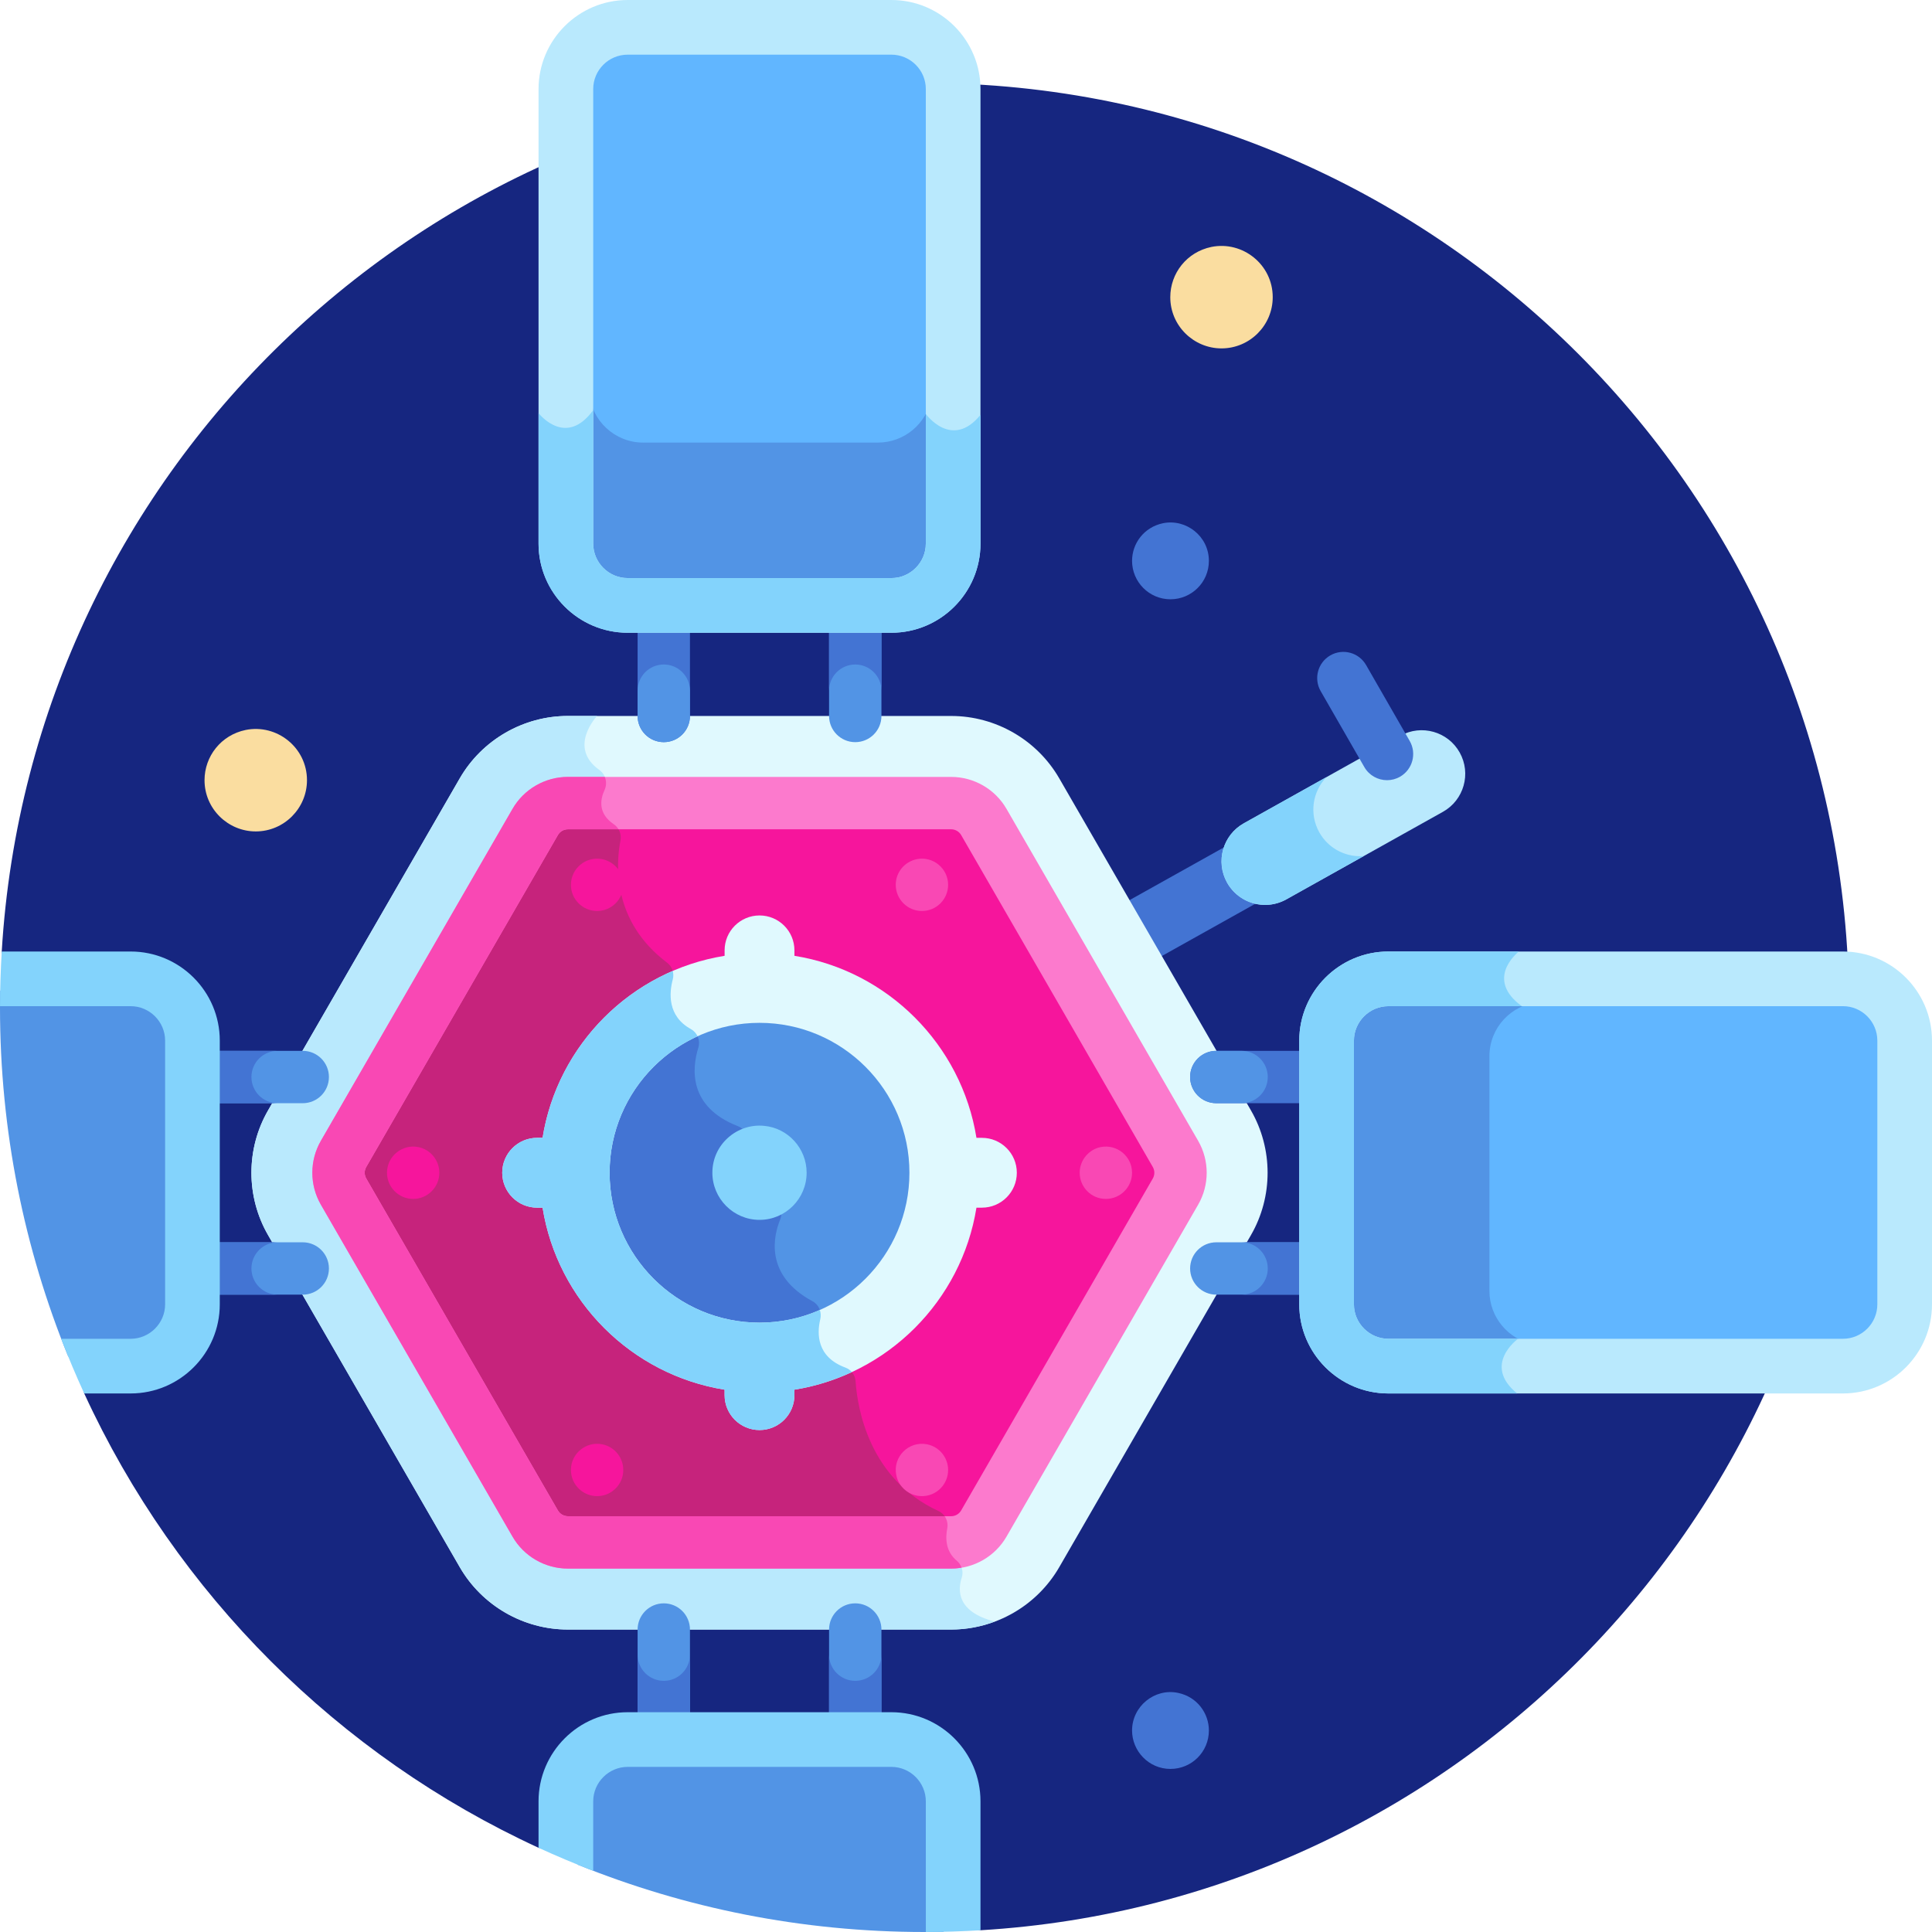 <?xml version="1.0" encoding="iso-8859-1"?>
<svg height="512pt" viewBox="0 0 512 512" width="512pt" xmlns="http://www.w3.org/2000/svg"><path d="m245 22c-130.324 0-236.867 101.762-244.539 230.16l21.859 117.121c24.434 53.102 67.297 95.965 120.398 120.398l117.121 21.859c128.398-7.672 230.16-114.215 230.16-244.539 0-135.309-109.691-245-245-245zm0 0" fill="#162680"/><path d="m327.746 232.184c-1.594-2.848-1.84-6.086-.961-8.98l-28.734 16.062 8.555 14.812 28.984-16.203c-3.203-.637-6.121-2.613-7.844-5.691zm0 0" fill="#4374d3"/><path d="m252.074 431.844h-101.59c-11.777 0-22.75-6.336-28.641-16.535l-50.797-87.984c-5.887-10.195-5.887-22.871 0-33.066l50.797-87.984c5.891-10.199 16.863-16.535 28.641-16.535h101.59c11.777 0 22.75 6.336 28.641 16.535l50.797 87.984c5.887 10.195 5.887 22.871 0 33.066l-50.797 87.984c-5.887 10.199-16.863 16.535-28.641 16.535zm0 0" fill="#e0f9fe"/><path d="m150.484 189.738c-11.777 0-22.75 6.336-28.641 16.535l-50.797 87.984c-5.887 10.195-5.887 22.871 0 33.066l50.797 87.984c5.891 10.199 16.863 16.535 28.641 16.535h101.59c4 0 7.902-.75 11.551-2.113-9.949-2.527-9.887-8.188-8.75-11.656.527-1.609-.012-3.387-1.316-4.469-2.984-2.465-3.031-5.98-2.531-8.531.371-1.902-.551-3.816-2.312-4.629-18.41-8.496-21.488-27.223-21.98-34.395-.109-1.621-1.141-3.059-2.668-3.617-7.68-2.828-7.594-9.027-6.68-12.855.445-1.859-.352-3.816-2.039-4.723-13.031-7.008-10.238-17.664-8.59-21.66.449-1.09.426-2.309-.066-3.375l-8.816-19.199c-.457-.992-1.289-1.77-2.309-2.168-13.238-5.152-12.18-15.379-10.5-20.797.594-1.918-.219-3.977-1.977-4.941-6.254-3.445-5.746-9.602-4.801-13.148.438-1.637-.105-3.391-1.461-4.41-14.645-11-13.629-26.09-12.398-32.41.328-1.676-.379-3.371-1.793-4.328-4.141-2.801-3.633-6.438-2.43-9.047.883-1.91.293-4.129-1.418-5.355-8.426-6.031-.551-14.277-.551-14.277zm0 0" fill="#b9e9fd"/><path d="m150.484 212.828c-3.555 0-6.867 1.914-8.645 4.992l-50.797 87.98c-1.777 3.078-1.777 6.902 0 9.98l50.797 87.98c1.777 3.078 5.09 4.992 8.645 4.992h101.59c3.555 0 6.867-1.914 8.645-4.992l50.797-87.98c1.777-3.078 1.777-6.902 0-9.98l-50.797-87.98c-1.777-3.078-5.09-4.992-8.645-4.992zm0 0" fill="#f6159c"/><path d="m251.027 405.078c.371-1.902-.551-3.82-2.312-4.633-18.41-8.492-21.488-27.223-21.98-34.395-.109-1.621-1.141-3.059-2.668-3.617-7.68-2.824-7.594-9.027-6.68-12.852.445-1.863-.352-3.816-2.039-4.727-13.031-7.008-10.238-17.664-8.59-21.66.449-1.086.426-2.305-.066-3.375l-8.816-19.195c-.457-.996-1.289-1.773-2.309-2.172-13.238-5.152-12.18-15.379-10.5-20.797.594-1.914-.219-3.973-1.977-4.941-6.254-3.445-5.746-9.598-4.801-13.145.438-1.641-.105-3.395-1.461-4.414-14.645-11-13.629-26.086-12.398-32.41.328-1.672-.379-3.371-1.793-4.328-2.504-1.695-3.305-3.695-3.281-5.59h-8.871c-3.551 0-6.867 1.914-8.641 4.992l-50.797 87.98c-1.777 3.078-1.777 6.902 0 9.98l50.797 87.98c1.773 3.078 5.09 4.992 8.641 4.992h100.395c-.18-1.297-.07-2.578.148-3.676zm0 0" fill="#c6237c"/><path d="m252.074 415.691h-101.59c-6.027 0-11.641-3.242-14.652-8.461l-50.797-87.98c-3.012-5.219-3.012-11.699 0-16.918l50.797-87.98c3.012-5.219 8.625-8.461 14.652-8.461h101.59c6.027 0 11.641 3.242 14.656 8.461l50.793 87.98c3.016 5.219 3.016 11.699 0 16.918l-50.793 87.98c-3.012 5.219-8.629 8.461-14.656 8.461zm-101.59-195.922c-1.082 0-2.094.582-2.637 1.52l-50.793 87.98c-.543.938-.543 2.105 0 3.043l50.793 87.98c.535.926 1.57 1.52 2.637 1.52h101.59c1.086 0 2.094-.582 2.637-1.52l50.797-87.98c.539-.938.539-2.105 0-3.043l-50.797-87.98c-.535-.926-1.566-1.52-2.637-1.52zm0 0" fill="#fc7acd"/><path d="m254.832 415.453c-.246-.703-.676-1.348-1.273-1.844-2.984-2.469-3.031-5.98-2.531-8.531.227-1.172-.035-2.344-.68-3.262h-99.863c-1.066 0-2.102-.598-2.633-1.523l-50.797-87.98c-.543-.938-.543-2.102 0-3.043l50.797-87.98c.539-.938 1.551-1.52 2.633-1.52h13.43c-.316-.527-.746-.992-1.277-1.352-4.141-2.801-3.633-6.438-2.43-9.047.527-1.141.52-2.395.066-3.48h-9.789c-6.023 0-11.641 3.242-14.652 8.461l-50.797 87.98c-3.012 5.219-3.012 11.699 0 16.918l50.797 87.98c3.016 5.219 8.629 8.461 14.652 8.461h101.594c.93 0 1.852-.086 2.754-.238zm0 0" fill="#f948b4"/><path d="m250.262 310.789c0 27.055-21.93 48.984-48.98 48.984s-48.98-21.93-48.98-48.984c0-27.051 21.93-48.98 48.98-48.98s48.98 21.93 48.98 48.98zm0 0" fill="#5294e5"/><path d="m201.281 359.773c5.77 0 11.305-1.008 16.449-2.84-1.074-2.543-.836-5.293-.344-7.355.445-1.859-.352-3.816-2.039-4.723-13.035-7.008-10.238-17.664-8.59-21.66.445-1.09.426-2.309-.066-3.375l-8.816-19.199c-.457-.992-1.289-1.77-2.312-2.168-13.238-5.152-12.18-15.379-10.496-20.797.594-1.918-.219-3.977-1.977-4.941-2.559-1.41-3.973-3.273-4.703-5.227-15.512 8.219-26.086 24.523-26.086 43.301 0 27.055 21.93 48.984 48.98 48.984zm0 0" fill="#4374d3"/><path d="m335.598 239.805c-4.16.117-8.242-2.023-10.418-5.91-3.109-5.566-1.121-12.598 4.445-15.711l41.5-23.199c5.566-3.109 12.602-1.121 15.711 4.445 3.109 5.562 1.121 12.598-4.445 15.711l-41.5 23.199c-1.68.938-3.492 1.414-5.293 1.465zm0 0" fill="#b9e9fd"/><path d="m360.789 226.902c-4.461.129-8.84-2.168-11.168-6.332-2.723-4.875-1.793-10.793 1.887-14.617l-21.883 12.23c-5.562 3.113-7.555 10.145-4.441 15.711 2.172 3.887 6.254 6.027 10.418 5.91 1.797-.051 3.609-.527 5.293-1.465l20.559-11.496c-.223.02-.441.055-.664.059zm0 0" fill="#83d3fc"/><path d="m367.578 206.758c-2.402 0-4.738-1.25-6.02-3.484l-11.566-20.121c-1.906-3.324-.762-7.562 2.562-9.473 3.32-1.91 7.562-.766 9.473 2.559l11.562 20.121c1.91 3.324.766 7.566-2.559 9.477-1.09.625-2.277.922-3.453.922zm0 0" fill="#4374d3"/><path d="m244.32 241.422c-3.809 0-6.938-3.094-6.938-6.938 0-3.293 2.289-6.117 5.59-6.801 4.344-.848 8.289 2.496 8.289 6.801 0 3.801-3.074 6.938-6.941 6.938zm0 0" fill="#f948b4"/><path d="m293.066 317.727c-3.902 0-6.938-3.168-6.938-6.938 0-3.496 2.602-6.242 5.578-6.801 4.219-.844 8.301 2.375 8.301 6.801 0 3.82-3.102 6.938-6.941 6.938zm0 0" fill="#f948b4"/><path d="m109.492 317.727c-3.898 0-6.938-3.188-6.938-6.938 0-4.402 4.07-7.648 8.297-6.801 3.148.59 5.578 3.445 5.578 6.801 0 3.848-3.129 6.938-6.938 6.938zm0 0" fill="#f6159c"/><path d="m158.238 241.422c-3.836 0-6.938-3.105-6.938-6.93 0-4.363 3.984-7.652 8.297-6.809 3.332.707 5.578 3.531 5.578 6.809 0 3.859-3.152 6.93-6.938 6.93zm0 0" fill="#f6159c"/><path d="m244.32 396.492c-3.348 0-6.207-2.414-6.797-5.578-.988-4.812 3.285-9.117 8.156-8.16 3.406.707 5.582 3.645 5.582 6.801 0 3.84-3.113 6.938-6.941 6.938zm0 0" fill="#f948b4"/><path d="m158.238 396.492c-3.773 0-6.938-3.059-6.938-6.938 0-4.445 4.121-7.66 8.297-6.801 3.191.609 5.578 3.473 5.578 6.801 0 3.902-3.172 6.938-6.938 6.938zm0 0" fill="#f6159c"/><path d="m80.23 292.359h-24.902c-3.832 0-6.938-3.105-6.938-6.938s3.105-6.938 6.938-6.938h24.902c3.832 0 6.938 3.105 6.938 6.938s-3.105 6.938-6.938 6.938zm0 0" fill="#5294e5"/><path d="m80.23 343.098h-24.902c-3.832 0-6.938-3.105-6.938-6.938 0-3.832 3.105-6.938 6.938-6.938h24.902c3.832 0 6.938 3.105 6.938 6.938 0 3.832-3.105 6.938-6.938 6.938zm0 0" fill="#5294e5"/><g fill="#4374d3"><path d="m66.633 285.422c0-3.832 3.105-6.938 6.938-6.938h-18.242c-3.832 0-6.938 3.105-6.938 6.938s3.105 6.938 6.938 6.938h18.242c-3.832 0-6.938-3.105-6.938-6.938zm0 0"/><path d="m66.633 336.16c0-3.832 3.105-6.938 6.938-6.938h-18.242c-3.832 0-6.938 3.105-6.938 6.938 0 3.832 3.105 6.938 6.938 6.938h18.242c-3.832 0-6.938-3.105-6.938-6.938zm0 0"/><path d="m347.23 292.359h-24.898c-3.832 0-6.941-3.105-6.941-6.938s3.105-6.938 6.941-6.938h24.898c3.836 0 6.941 3.105 6.941 6.938s-3.105 6.938-6.941 6.938zm0 0"/></g><path d="m347.23 343.098h-24.898c-3.832 0-6.941-3.105-6.941-6.938 0-3.832 3.105-6.938 6.941-6.938h24.898c3.836 0 6.941 3.105 6.941 6.938 0 3.832-3.105 6.938-6.941 6.938zm0 0" fill="#5294e5"/><path d="m335.973 285.422c0-3.832-3.105-6.938-6.941-6.938h-6.703c-3.832 0-6.938 3.105-6.938 6.938s3.105 6.938 6.938 6.938h6.703c3.836 0 6.941-3.105 6.941-6.938zm0 0" fill="#5294e5"/><path d="m347.23 329.223h-18.195c3.832 0 6.938 3.105 6.938 6.938 0 3.832-3.105 6.938-6.938 6.938h18.195c3.832 0 6.941-3.105 6.941-6.938 0-3.832-3.109-6.938-6.941-6.938zm0 0" fill="#4374d3"/><path d="m182.848 431.844v24.898c0 3.832-3.105 6.941-6.938 6.941-3.832 0-6.938-3.109-6.938-6.941v-24.898c0-3.832 3.105-6.941 6.938-6.941 3.832 0 6.938 3.109 6.938 6.941zm0 0" fill="#5294e5"/><path d="m233.59 431.844v24.898c0 3.832-3.109 6.941-6.941 6.941-3.832 0-6.938-3.109-6.938-6.941v-24.898c0-3.832 3.105-6.941 6.938-6.941 3.832 0 6.941 3.109 6.941 6.941zm0 0" fill="#5294e5"/><path d="m175.91 445.438c-3.832 0-6.938-3.105-6.938-6.938v18.242c0 3.836 3.105 6.941 6.938 6.941 3.832 0 6.941-3.105 6.941-6.941v-18.242c-.004 3.832-3.109 6.938-6.941 6.938zm0 0" fill="#4374d3"/><path d="m226.648 445.438c-3.832 0-6.938-3.105-6.938-6.938v18.242c0 3.836 3.105 6.941 6.938 6.941 3.832 0 6.941-3.105 6.941-6.941v-18.242c0 3.832-3.109 6.938-6.941 6.938zm0 0" fill="#4374d3"/><path d="m182.848 164.84v24.898c0 3.836-3.105 6.941-6.938 6.941-3.832 0-6.938-3.105-6.938-6.941v-24.898c0-3.832 3.105-6.938 6.938-6.938 3.832 0 6.938 3.105 6.938 6.938zm0 0" fill="#4374d3"/><path d="m233.59 164.84v24.898c0 3.836-3.109 6.941-6.941 6.941-3.832 0-6.938-3.105-6.938-6.941v-24.898c0-3.832 3.105-6.938 6.938-6.938 3.832 0 6.941 3.105 6.941 6.938zm0 0" fill="#5294e5"/><path d="m175.91 176.098c-3.832 0-6.938 3.105-6.938 6.938v6.703c0 3.832 3.105 6.941 6.938 6.941 3.832 0 6.941-3.109 6.941-6.941v-6.703c-.004-3.832-3.109-6.938-6.941-6.938zm0 0" fill="#5294e5"/><path d="m219.711 164.84v18.199c0-3.832 3.105-6.938 6.938-6.938 3.832 0 6.941 3.105 6.941 6.938v-18.199c0-3.832-3.109-6.938-6.941-6.938-3.832 0-6.938 3.105-6.938 6.938zm0 0" fill="#4374d3"/><path d="m18.086 359.508h13.617c8.457 0 15.375-6.961 15.375-15.473 0-8.051 0-44.027 0-52.402v-13.699c0-8.48-6.918-15.414-15.375-15.414-5.906 0-17.688 0-31.648 0-.023 1.492-.055 2.98-.055 4.48 0 32.734 6.438 63.965 18.086 92.508zm0 0" fill="#5294e5"/><path d="m34.629 266.648c5.008-.004 9.129 4.117 9.129 9.125v69.891c0 5.012-4.121 9.129-9.129 9.129h-18.41c1.883 4.906 3.918 9.738 6.102 14.488h12.309c13.016-.004 23.617-10.602 23.613-23.617v-69.887c.004-13.016-10.598-23.617-23.613-23.617h-34.168c-.285 4.793-.449 9.621-.457 14.488zm0 0" fill="#83d3fc"/><path d="m500.754 277.934v66.102c0 8.512-6.918 15.473-15.375 15.473-10.469 0-102.926 0-114.523 0-8.457 0-15.375-6.961-15.375-15.473 0-8.051 0-44.031 0-52.406v-13.695c0-8.48 6.918-15.418 15.375-15.418h114.523c8.457.004 15.375 6.938 15.375 15.418zm0 0" fill="#61b6ff"/><path d="m407.793 265.59c-7.301.633-13.082 6.812-13.082 14.289v12.75 49.469c0 6.984 5.012 12.84 11.59 14.133l-.062 3.277c-16.156 0-30.633 0-35.379 0-8.457 0-15.379-6.961-15.379-15.473 0-8.051 0-44.027 0-52.402v-13.699c0-8.48 6.922-15.414 15.379-15.414h36.988zm0 0" fill="#5294e5"/><path d="m367.93 252.16h120.457c13.016 0 23.613 10.598 23.613 23.613v69.891c0 13.02-10.594 23.613-23.613 23.617h-120.457c-13.016-.004-23.617-10.602-23.613-23.617v-69.887c0-13.02 10.598-23.617 23.613-23.617zm129.582 93.504.004-69.891h-.004c0-5.035-4.094-9.129-9.125-9.129h-120.457c-5.008 0-9.129 4.121-9.125 9.129v69.891c-.004 5.008 4.117 9.129 9.125 9.129h120.457c5.031 0 9.125-4.094 9.125-9.129zm0 0" fill="#b9e9fd"/><path d="m403.309 266.648h-35.379c-5.008 0-9.129 4.117-9.125 9.125v69.891c-.004 5.008 4.117 9.129 9.125 9.129h34.352l-.004.016s-9.57 6.883-.215 14.473h-34.129c-13.02-.004-23.617-10.602-23.617-23.617v-69.887c0-13.016 10.598-23.617 23.613-23.617h34.59c-.734.586-8.902 7.445.789 14.488zm0 0" fill="#83d3fc"/><path d="m234.598 464.922c-8.055 0-44.031 0-52.406 0h-13.699c-8.477 0-15.414 6.918-15.414 15.375v13.855c28.387 11.5 59.41 17.848 91.922 17.848 1.695 0 3.383-.031 5.07-.062 0-15.398 0-27.848 0-31.641 0-8.457-6.965-15.375-15.473-15.375zm0 0" fill="#5294e5"/><path d="m259.84 477.371c0-13.016-10.602-23.617-23.613-23.617h-69.891c-13.016 0-23.613 10.602-23.617 23.613v12.312c4.75 2.184 9.582 4.219 14.488 6.102v-18.41c0-5.012 4.121-9.129 9.129-9.129h69.891c5.008 0 9.129 4.117 9.125 9.129l.004 34.625c4.863-.008 9.691-.168 14.484-.457zm0 0" fill="#83d3fc"/><path d="m168.492 11.246h66.105c8.508 0 15.469 6.918 15.469 15.375v114.523c0 8.457-6.961 15.375-15.469 15.375-8.055 0-44.031 0-52.406 0h-13.699c-8.477 0-15.414-6.918-15.414-15.375 0-18.371 0-93.543 0-114.523 0-8.457 6.938-15.375 15.414-15.375zm0 0" fill="#61b6ff"/><path d="m156.148 104.207c.633 7.301 6.812 13.082 14.289 13.082h12.75 49.469c6.984 0 12.84-5.012 14.133-11.59l3.277.062v35.379c0 8.457-6.961 15.379-15.469 15.379-8.055 0-44.031 0-52.406 0h-13.699c-8.477 0-15.414-6.922-15.414-15.379 0-7.836 0-21.863 0-36.988zm0 0" fill="#5294e5"/><path d="m142.719 144.07v-120.457c.004-13.016 10.602-23.613 23.617-23.613h69.891c13.02 0 23.613 10.594 23.613 23.613v120.457c0 13.016-10.602 23.617-23.613 23.613h-69.891c-13.016 0-23.613-10.598-23.617-23.613zm93.504-129.582-69.887-.004-.004.004c-5.031 0-9.129 4.094-9.125 9.125v120.457c-.004 5.008 4.117 9.129 9.129 9.125h69.891c5.008.004 9.125-4.117 9.125-9.125v-120.457c.004-5.031-4.094-9.125-9.129-9.125zm0 0" fill="#b9e9fd"/><path d="m157.207 108.691v35.379c0 5.008 4.121 9.129 9.129 9.125h69.891c5.008.004 9.129-4.117 9.125-9.125v-34.352l.02.004s6.883 9.57 14.469.215v34.129c0 13.02-10.602 23.617-23.613 23.617h-69.891c-13.016 0-23.613-10.598-23.617-23.613v-34.59c.586.734 7.449 8.902 14.488-.789zm0 0" fill="#83d3fc"/><path d="m201.285 323.277c-6.941 0-12.5-5.672-12.5-12.488 0-7.555 6.613-13.148 13.723-12.426 6.301.574 11.258 5.953 11.258 12.426 0 6.867-5.578 12.488-12.48 12.488zm0 0" fill="#83d3fc"/><path d="m260.215 301.539h-1.445c-3.965-24.711-23.527-44.273-48.238-48.238v-1.445c0-5.109-4.141-9.25-9.25-9.25s-9.254 4.141-9.254 9.25v1.445c-24.711 3.965-44.273 23.527-48.238 48.238h-1.445c-5.109 0-9.25 4.145-9.25 9.25 0 5.109 4.141 9.254 9.25 9.254h1.445c3.965 24.711 23.527 44.273 48.238 48.238v1.445c0 5.109 4.145 9.25 9.254 9.25s9.25-4.141 9.25-9.25v-1.445c24.711-3.965 44.273-23.527 48.238-48.238h1.445c5.109 0 9.254-4.145 9.254-9.254 0-5.105-4.145-9.25-9.254-9.25zm-58.934 48.98c-21.91 0-39.73-17.82-39.73-39.727s17.82-39.73 39.73-39.73c21.906 0 39.727 17.824 39.727 39.73s-17.82 39.727-39.727 39.727zm0 0" fill="#e0f9fe"/><path d="m143.789 320.043c3.965 24.715 23.527 44.273 48.238 48.238v1.445c0 5.109 4.145 9.25 9.254 9.25s9.25-4.141 9.25-9.25v-1.445c5.348-.855 10.449-2.449 15.211-4.66-.441-.523-1.008-.941-1.676-1.188-7.68-2.824-7.594-9.027-6.68-12.852.195-.828.137-1.668-.125-2.43-4.895 2.16-10.297 3.367-15.984 3.367-21.906 0-39.727-17.82-39.727-39.727 0-16.055 9.574-29.902 23.309-36.164-.363-.789-.961-1.469-1.77-1.914-6.258-3.445-5.746-9.598-4.801-13.145.203-.758.188-1.535-.012-2.258-17.977 7.762-31.297 24.32-34.488 44.227h-1.445c-5.109 0-9.25 4.145-9.25 9.254s4.141 9.25 9.25 9.25zm0 0" fill="#83d3fc"/><path d="m310.188 468.785c-5.781 0-10.18-4.758-10.18-10.18 0-6.371 5.91-11.27 12.176-9.977 5.066 1.051 8.184 5.406 8.184 9.977 0 5.648-4.57 10.18-10.18 10.18zm0 0" fill="#4374d3"/><path d="m323.711 92.328c-7.355 0-13.574-5.98-13.574-13.574 0-6.309 4.355-11.965 10.914-13.316 8.25-1.652 16.234 4.648 16.234 13.316 0 7.461-6.074 13.574-13.574 13.574zm0 0" fill="#fadda0"/><path d="m67.777 220.336c-7.355 0-13.574-5.98-13.574-13.574 0-6.309 4.355-11.965 10.914-13.316 8.25-1.652 16.238 4.648 16.238 13.316-.004 7.457-6.078 13.574-13.578 13.574zm0 0" fill="#fadda0"/><path d="m310.188 158.816c-5.695 0-10.18-4.645-10.18-10.18 0-4.672 3.219-8.945 8.195-9.977 6.168-1.246 12.164 3.48 12.164 9.977 0 5.699-4.637 10.18-10.18 10.18zm0 0" fill="#4374d3"/></svg>